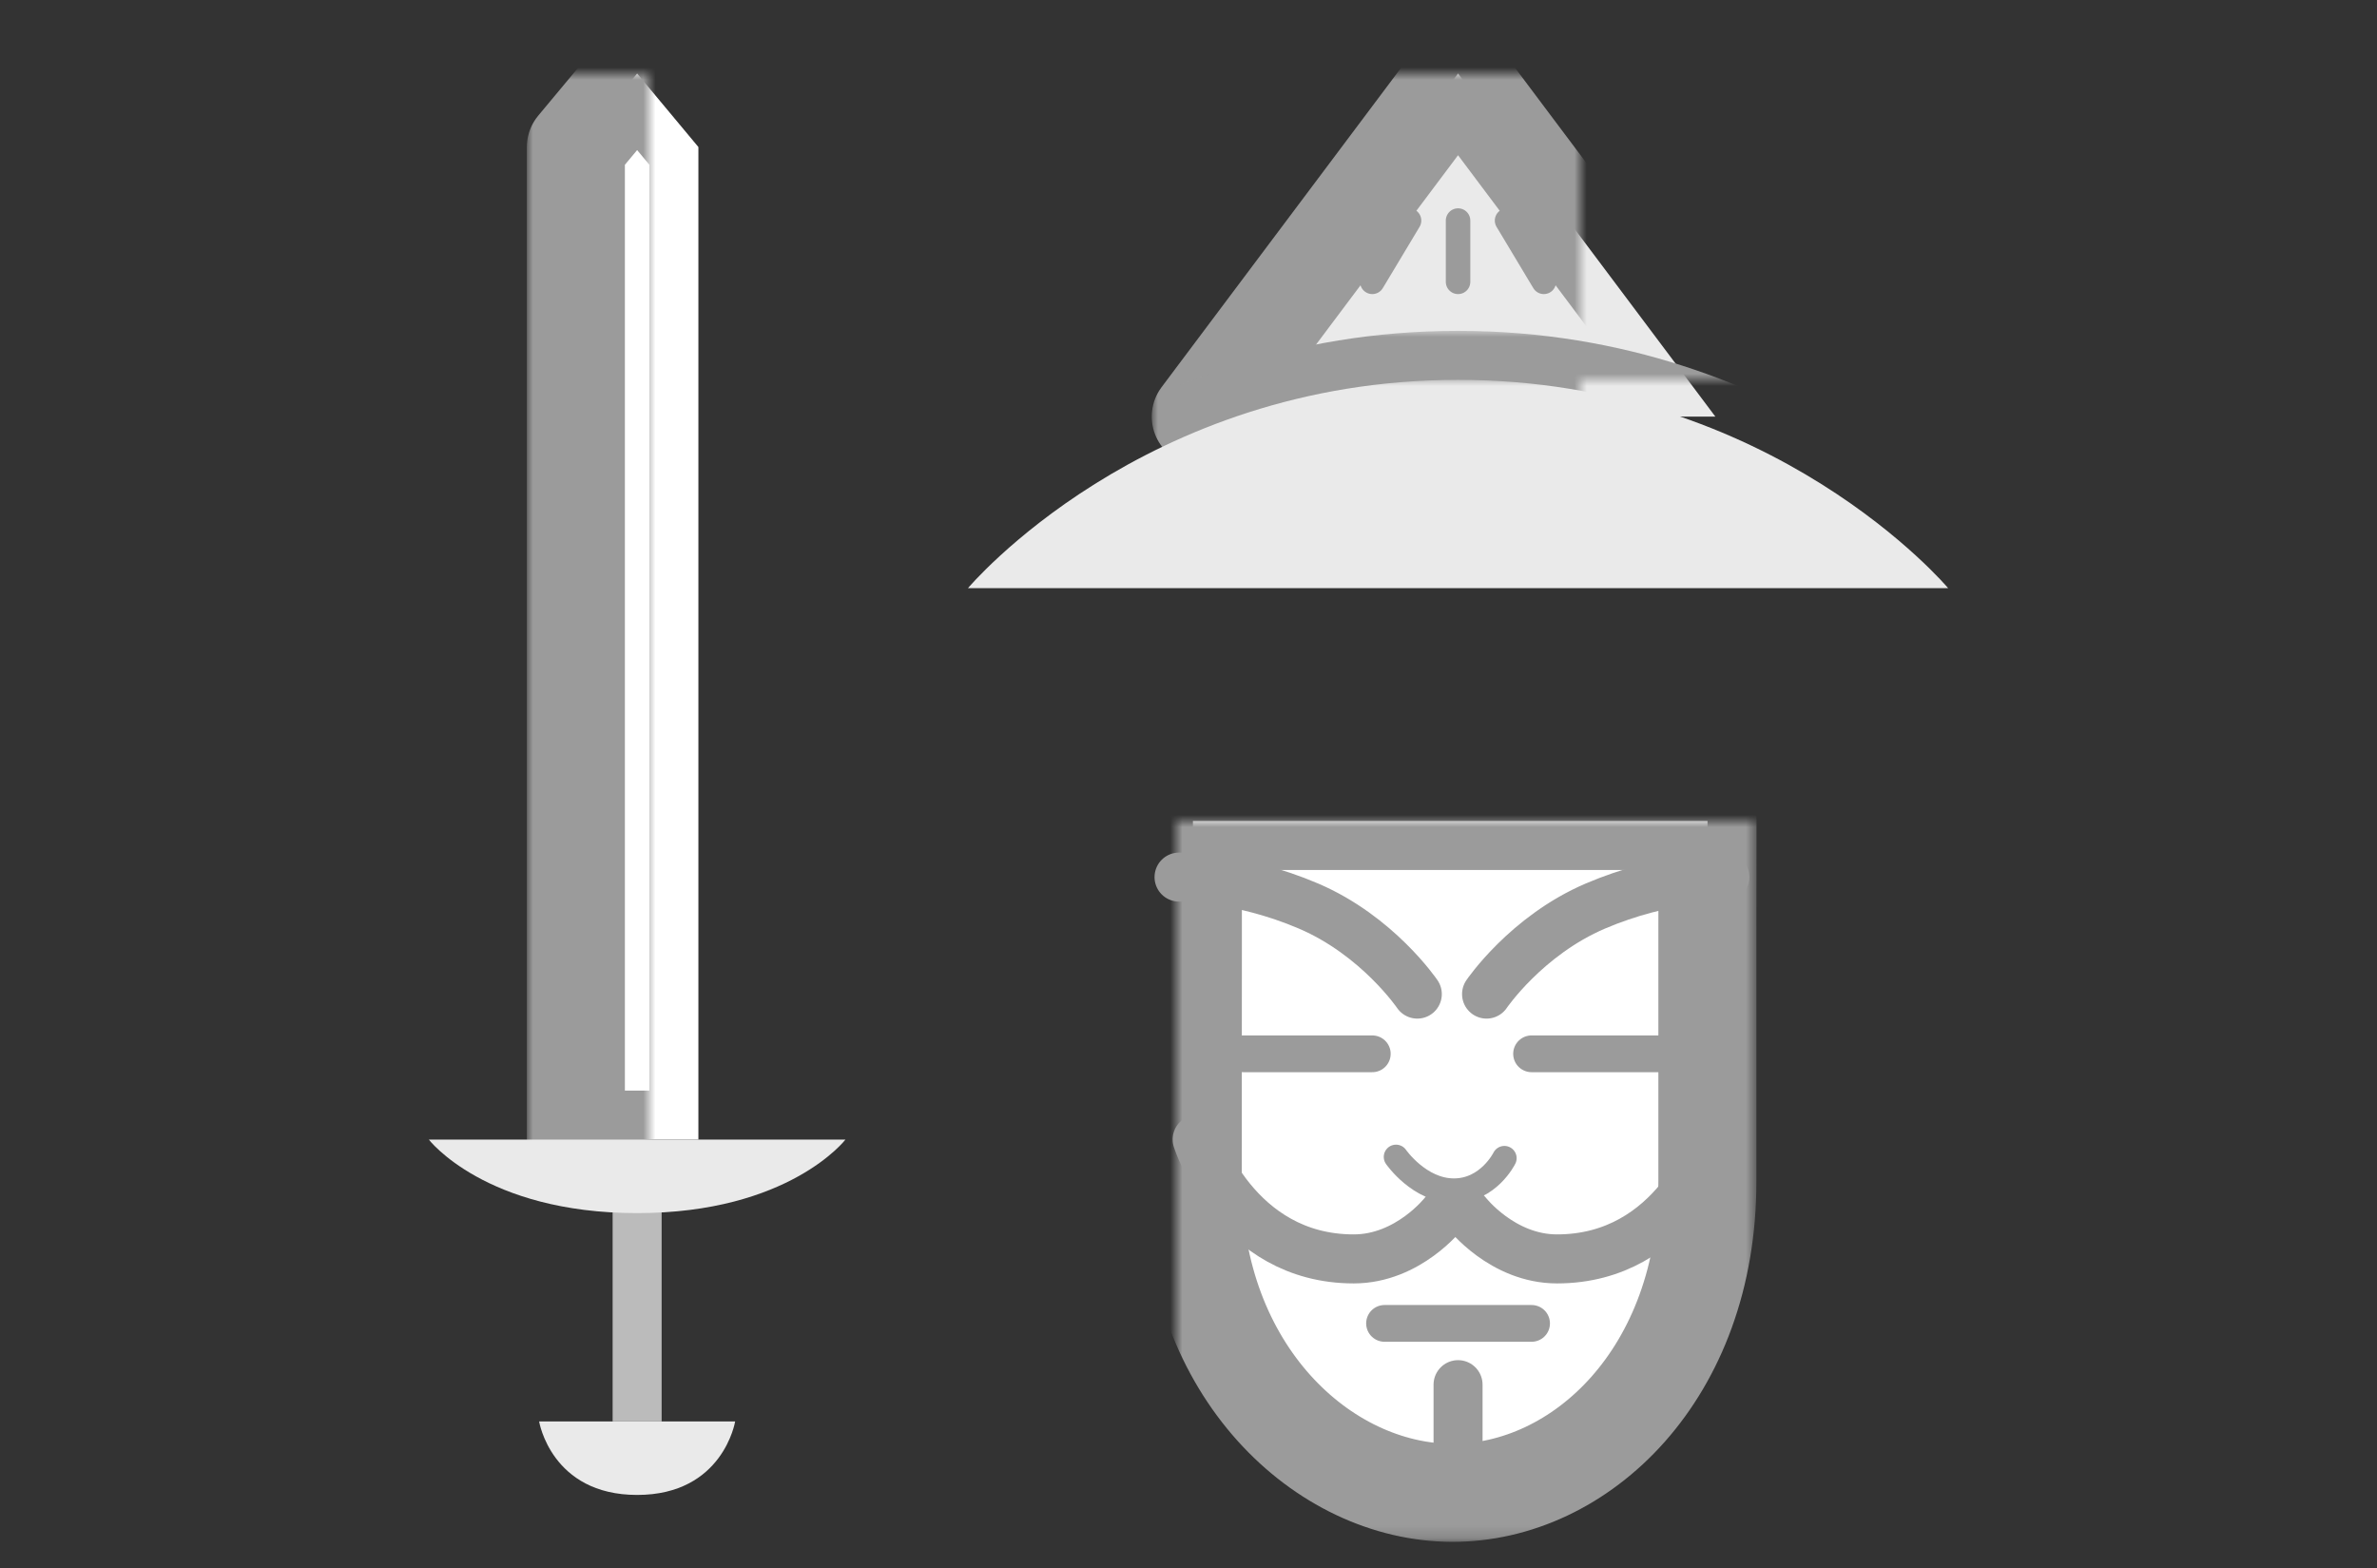 <?xml version="1.0" encoding="UTF-8" standalone="no"?>
<svg width="194px" height="128px" viewBox="0 0 194 128" version="1.1" xmlns="http://www.w3.org/2000/svg" xmlns:xlink="http://www.w3.org/1999/xlink">
    <rect x="0" y="0" width="194" height="128" fill="#333333" stroke="none"/>
    <!-- Generator: Sketch 41 (35326) - http://www.bohemiancoding.com/sketch -->
    <title>wo-cf-gears</title>
    <desc>Created with Sketch.</desc>
    <defs>
        <polygon id="path-1" points="12 6 17 0 22 6 22 87 12 87"></polygon>
        <mask id="mask-2" maskContentUnits="userSpaceOnUse" maskUnits="objectBoundingBox" x="-4" y="-4" width="18" height="95">
            <rect x="8" y="-4" width="18" height="95" fill="white"></rect>
            <use xlink:href="#path-1" fill="black"></use>
        </mask>
        <rect id="path-3" x="15" y="90" width="4" height="20"></rect>
        <mask id="mask-4" maskContentUnits="userSpaceOnUse" maskUnits="objectBoundingBox" x="-4" y="-4" width="12" height="28">
            <rect x="11" y="86" width="12" height="28" fill="white"></rect>
            <use xlink:href="#path-3" fill="black"></use>
        </mask>
        <path d="M0,87 L34,87 C34,87 29.401,93 17,93 C4.599,93 0,87 0,87 Z" id="path-5"></path>
        <mask id="mask-6" maskContentUnits="userSpaceOnUse" maskUnits="objectBoundingBox" x="-4" y="-4" width="42" height="14">
            <rect x="-4" y="83" width="42" height="14" fill="white"></rect>
            <use xlink:href="#path-5" fill="black"></use>
        </mask>
        <path d="M17,116 C9.977,116 9,110 9,110 L25,110 C25,110 24.023,116 17,116 Z" id="path-7"></path>
        <mask id="mask-8" maskContentUnits="userSpaceOnUse" maskUnits="objectBoundingBox" x="-4" y="-4" width="24" height="14">
            <rect x="5" y="106" width="24" height="14" fill="white"></rect>
            <use xlink:href="#path-7" fill="black"></use>
        </mask>
        <path d="M1.361,0 L43.361,0 C43.361,0 43.334,13.747 43.348,29.414 C43.361,45.08 33.026,54.868 22.492,54.827 C11.958,54.787 1.348,44.87 1.348,29.414 C1.348,13.957 1.361,0 1.361,0 Z" id="path-9"></path>
        <mask id="mask-10" maskContentUnits="userSpaceOnUse" maskUnits="objectBoundingBox" x="-4" y="-4" width="50.014" height="62.827">
            <rect x="-2.652" y="-4" width="50.014" height="62.827" fill="white"></rect>
            <use xlink:href="#path-9" fill="black"></use>
        </mask>
        <polygon id="path-11" points="40 0 61 28 19 28"></polygon>
        <mask id="mask-12" maskContentUnits="userSpaceOnUse" maskUnits="objectBoundingBox" x="-4" y="-4" width="50" height="36">
            <rect x="15" y="-4" width="50" height="36" fill="white"></rect>
            <use xlink:href="#path-11" fill="black"></use>
        </mask>
        <path d="M40,25 C65.731,25 80,42 80,42 L0,42 C0,42 14.269,25 40,25 Z" id="path-13"></path>
        <mask id="mask-14" maskContentUnits="userSpaceOnUse" maskUnits="objectBoundingBox" x="-4" y="-4" width="88" height="25">
            <rect x="-4" y="21" width="88" height="25" fill="white"></rect>
            <use xlink:href="#path-13" fill="black"></use>
        </mask>
    </defs>
    <g id="Home" stroke="none" stroke-width="1" fill="none" fill-rule="evenodd">
        <g id="wo-cf-gears">
            <g id="裝備" transform="translate(35, 6)">
                <g>
                    <g id="Group-3">
                        <g id="Rectangle-39">
                            <use fill="#FFFFFF" fill-rule="evenodd" xlink:href="#path-1"></use>
                            <use stroke="#9B9B9B" mask="url(#mask-2)" stroke-width="8" stroke-linejoin="round" xlink:href="#path-1"></use>
                        </g>
                        <g id="Rectangle">
                            <use fill="#BBBBBB" fill-rule="evenodd" xlink:href="#path-3"></use>
                            <use stroke="#9B9B9B" mask="url(#mask-4)" stroke-width="8" stroke-linejoin="round" xlink:href="#path-3"></use>
                        </g>
                        <g id="Rectangle-40">
                            <use fill="#EAEAEA" fill-rule="evenodd" xlink:href="#path-5"></use>
                            <use stroke="#9B9B9B" mask="url(#mask-6)" stroke-width="8" stroke-linejoin="round" xlink:href="#path-5"></use>
                        </g>
                        <g id="Triangle-4">
                            <use fill="#EAEAEA" fill-rule="evenodd" xlink:href="#path-7"></use>
                            <use stroke="#9B9B9B" mask="url(#mask-8)" stroke-width="8" stroke-linejoin="round" xlink:href="#path-7"></use>
                        </g>
                    </g>
                    <g id="Group" transform="translate(61, 61)">
                        <g id="Rectangle-41">
                            <use fill="#FFFFFF" fill-rule="evenodd" xlink:href="#path-9"></use>
                            <use stroke="#9B9B9B" mask="url(#mask-10)" stroke-width="8" stroke-linejoin="round" xlink:href="#path-9"></use>
                        </g>
                        <path d="M29,41 L17,41" id="Line" stroke="#9B9B9B" stroke-width="3" stroke-linecap="round" stroke-linejoin="round"></path>
                        <path d="M19.674,14.127 C19.674,14.127 16.439,9.352 10.789,6.939 C5.139,4.526 0.228,4.578 0.228,4.578" id="Path-14" stroke="#9B9B9B" stroke-width="4" stroke-linecap="round" stroke-linejoin="round"></path>
                        <path d="M16,19 L5.5,19" id="Line" stroke="#9B9B9B" stroke-width="3" stroke-linecap="round" stroke-linejoin="round"></path>
                        <path d="M21.853,31.989 C21.853,31.989 18.955,35.738 14.486,35.738 C4.815,35.738 1.707,25.988 1.707,25.988" id="Path-15" stroke="#9B9B9B" stroke-width="4" stroke-linecap="round" stroke-linejoin="round"></path>
                        <path d="M43.853,31.989 C43.853,31.989 40.955,35.738 36.486,35.738 C26.815,35.738 23.707,25.988 23.707,25.988" id="Path-15" stroke="#9B9B9B" stroke-width="4" stroke-linecap="round" stroke-linejoin="round" transform="translate(33.78, 30.863) scale(-1, 1) translate(-33.78, -30.863) "></path>
                        <path d="M44.772,14.127 C44.772,14.127 41.537,9.352 35.887,6.939 C30.236,4.526 25.326,4.578 25.326,4.578" id="Path-14" stroke="#9B9B9B" stroke-width="4" stroke-linecap="round" stroke-linejoin="round" transform="translate(35.049, 9.352) scale(-1, 1) translate(-35.049, -9.352) "></path>
                        <path d="M40,19 L29.5,19" id="Line" stroke="#9B9B9B" stroke-width="3" stroke-linecap="round" stroke-linejoin="round" transform="translate(34.5, 19) scale(-1, 1) translate(-34.5, -19) "></path>
                        <path d="M23,46 L23,51" id="Line" stroke="#9B9B9B" stroke-width="4" stroke-linecap="round" stroke-linejoin="round"></path>
                        <path d="M17.936,27.414 C17.936,27.414 19.84,30.168 22.66,30.168 C25.481,30.168 26.781,27.518 26.781,27.518" id="Path-16" stroke="#9B9B9B" stroke-width="2" stroke-linecap="round" stroke-linejoin="round"></path>
                    </g>
                    <g id="Group-2" transform="translate(44, 0)">
                        <g id="Triangle-3">
                            <use fill="#EAEAEA" fill-rule="evenodd" xlink:href="#path-11"></use>
                            <use stroke="#9B9B9B" mask="url(#mask-12)" stroke-width="8" stroke-linejoin="round" xlink:href="#path-11"></use>
                        </g>
                        <g id="Triangle-3">
                            <use fill="#EAEAEA" fill-rule="evenodd" xlink:href="#path-13"></use>
                            <use stroke="#9B9B9B" mask="url(#mask-14)" stroke-width="8" stroke-linejoin="round" xlink:href="#path-13"></use>
                        </g>
                        <path d="M40,12 L40,17" id="Line" stroke="#9B9B9B" stroke-width="2" stroke-linecap="round" stroke-linejoin="round"></path>
                        <path d="M44,12 L47,17" id="Line" stroke="#9B9B9B" stroke-width="2" stroke-linecap="round" stroke-linejoin="round"></path>
                        <path d="M36,12 L33,17" id="Line" stroke="#9B9B9B" stroke-width="2" stroke-linecap="round" stroke-linejoin="round"></path>
                    </g>
                </g>
            </g>
        </g>
    </g>
</svg>